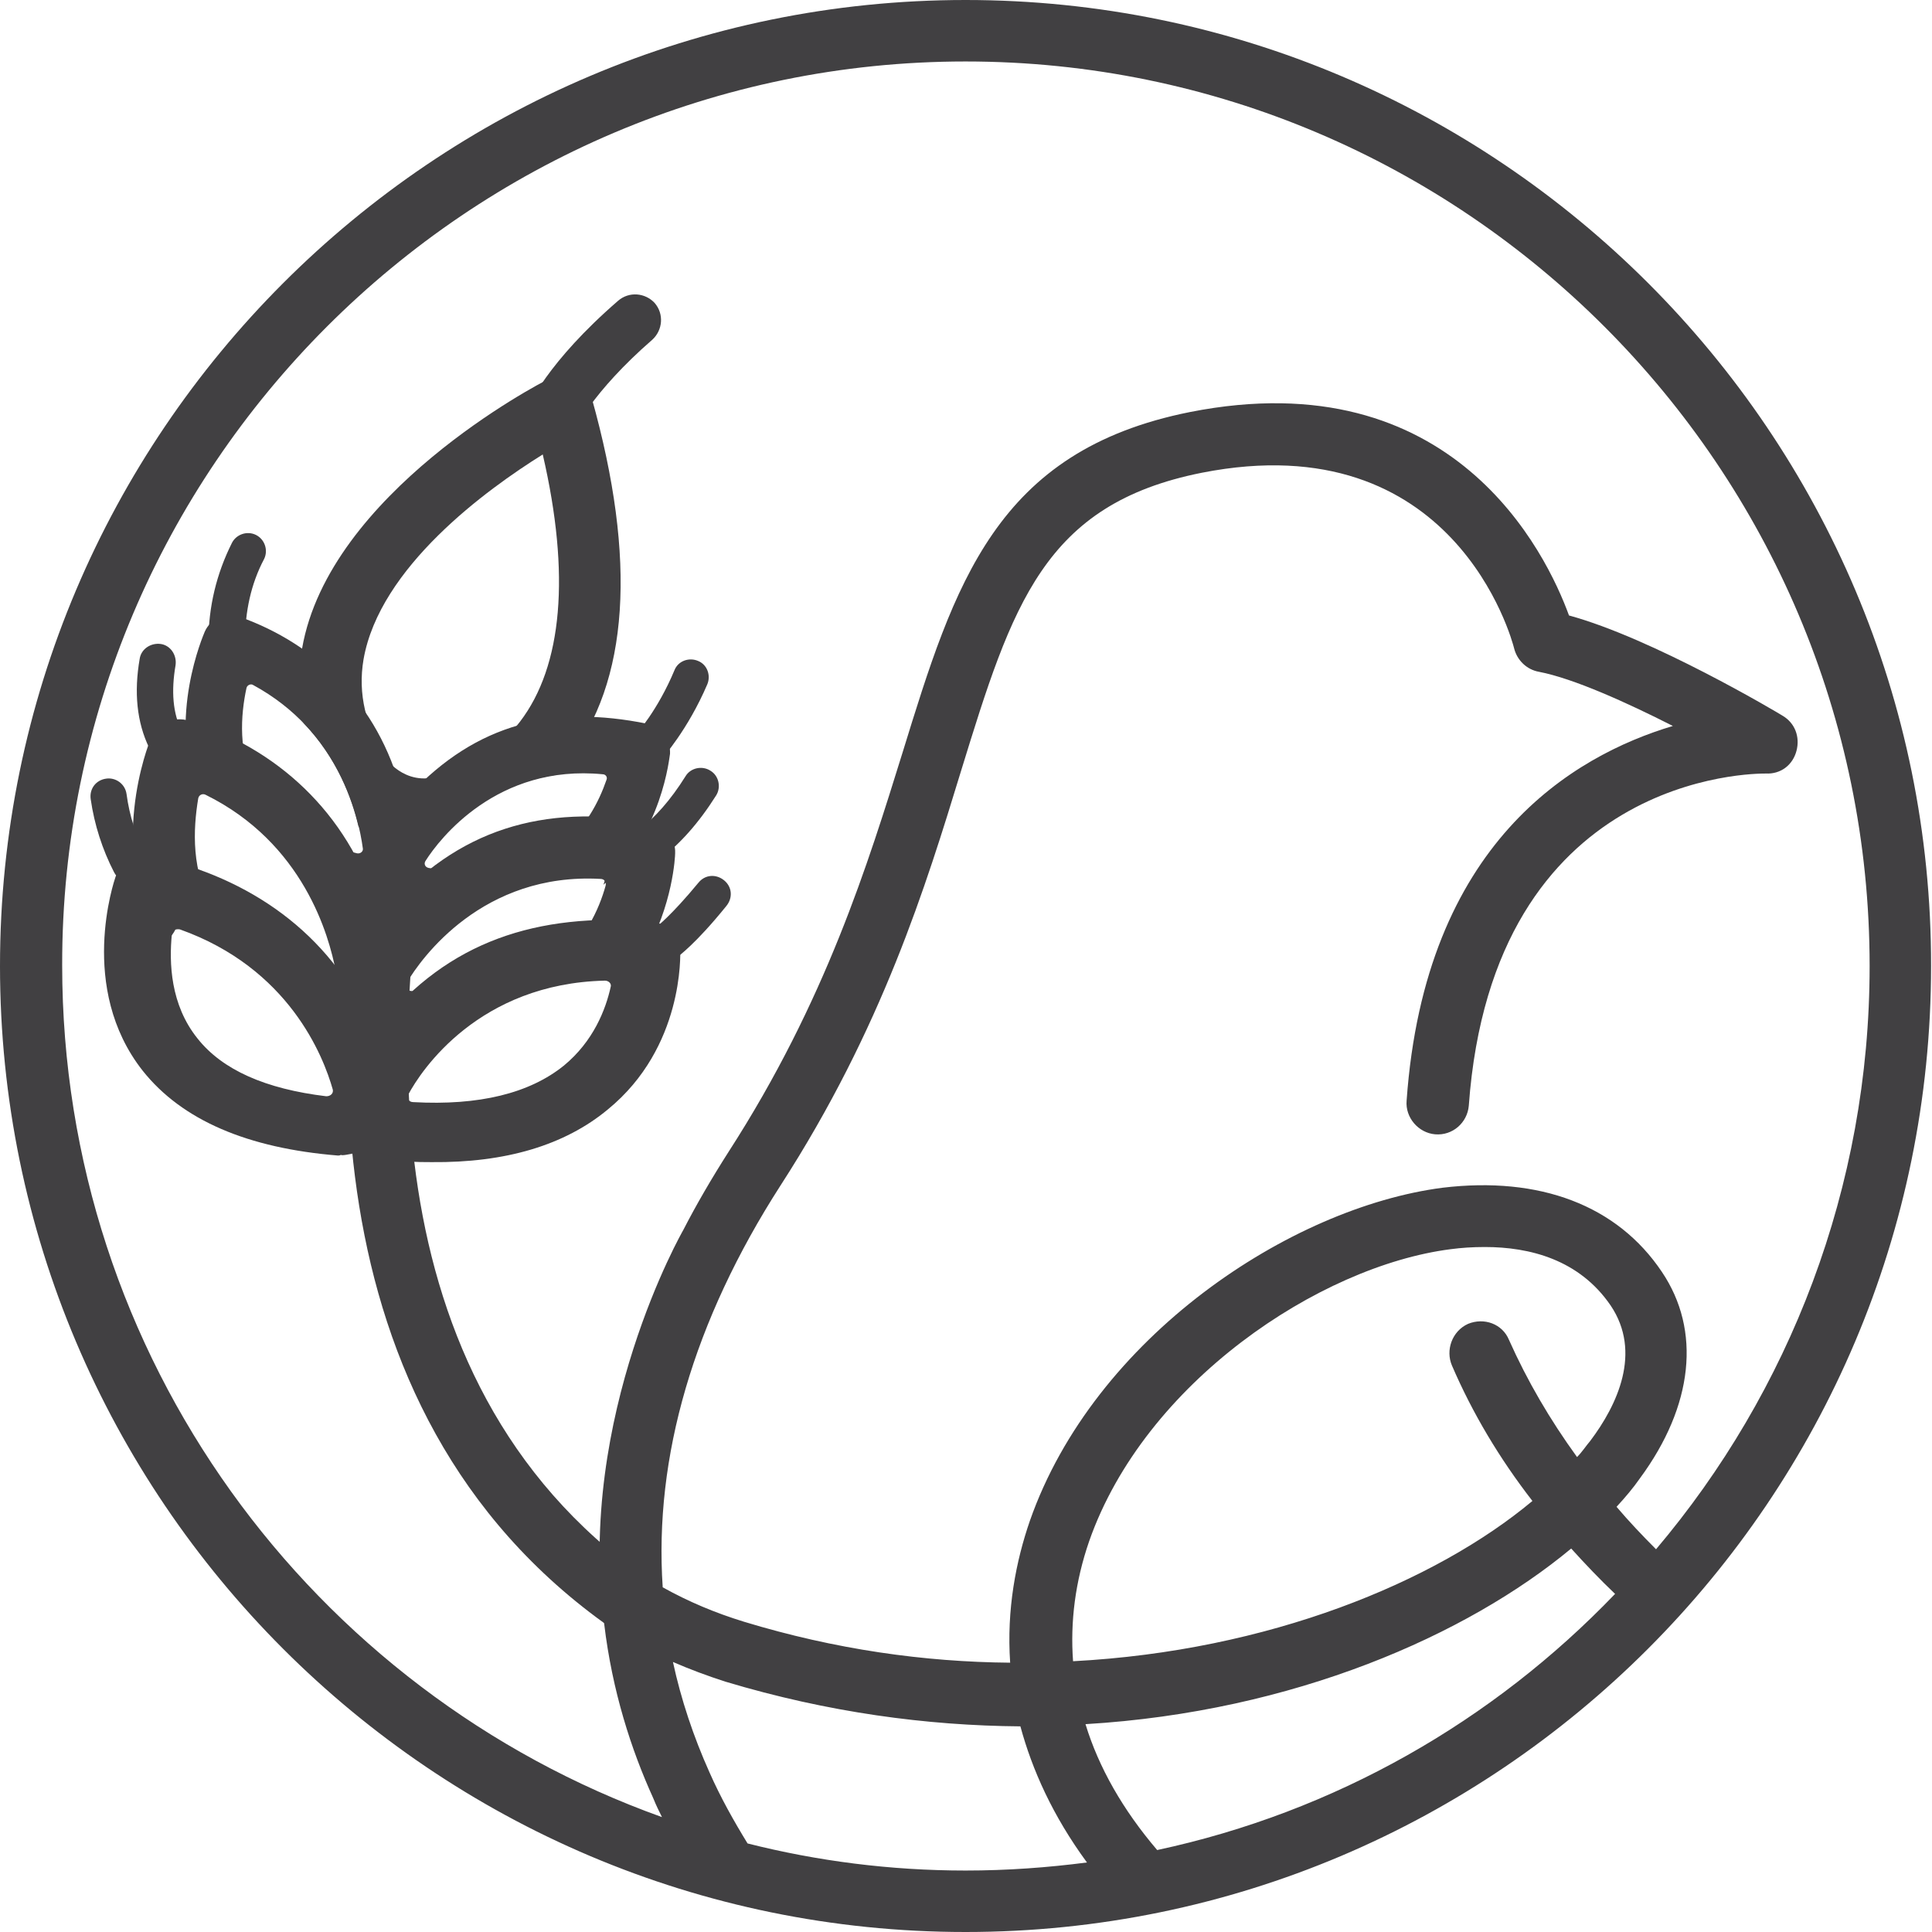 <svg width="1256" height="1256" viewBox="0 0 1256 1256" fill="none" xmlns="http://www.w3.org/2000/svg">
<path d="M357.598 290.687C355.22 290.687 353.318 290.211 350.941 289.259C342.381 285.453 338.577 275.938 341.906 267.375C343.332 264.044 355.696 235.499 401.822 195.535C408.955 189.35 419.417 190.302 425.599 196.962C431.781 204.099 430.83 214.566 424.172 220.75C384.228 255.481 373.291 280.22 373.291 280.22C369.962 286.881 363.78 290.687 357.598 290.687Z" fill="#414042"/>
<path d="M427.501 1074.26C424.172 1074.26 420.368 1073.31 417.039 1071.41C198.771 936.29 213.513 672.245 241.569 526.663C243.471 516.196 253.933 509.06 264.394 510.963C274.856 512.866 281.989 523.332 280.087 533.799C253.933 669.39 239.667 914.881 437.487 1037.63C446.522 1043.34 449.375 1055.23 443.669 1064.74C440.34 1070.93 434.158 1074.26 427.501 1074.26Z" fill="#414042"/>
<path d="M627.699 0C281.514 0 0 281.648 0 628C0 974.352 281.514 1256 627.699 1256C973.885 1256 1255.4 974.352 1255.4 628C1255.87 281.648 973.885 0 627.699 0ZM627.699 1216.04C578.72 1216.04 531.167 1209.85 485.991 1198.43C476.956 1183.68 468.397 1168.46 461.264 1152.28C450.802 1128.97 442.718 1104.71 437.487 1080.45C448.425 1085.2 459.837 1089.48 471.726 1093.29C538.3 1113.27 602.496 1121.84 663.364 1122.31C670.972 1150.38 684.287 1180.35 706.637 1210.8C680.959 1214.13 654.805 1216.04 627.699 1216.04ZM943.927 887.764C957.241 918.688 974.836 948.185 996.235 975.779C932.989 1028.59 824.569 1073.31 697.602 1079.97C695.7 1054.28 699.029 1028.11 708.064 1001.95C744.204 898.706 857.856 823.061 942.976 812.118C950.108 811.167 957.241 810.691 965.325 810.691C994.333 810.691 1026.67 818.779 1047.12 848.752C1067.56 879.2 1051.4 913.455 1033.8 936.767C1030.95 940.097 1028.57 943.903 1025.24 947.233C1007.65 922.97 992.906 897.755 981.018 871.112C976.738 860.646 964.85 856.364 954.388 860.645C943.927 865.403 939.647 877.773 943.927 887.764ZM752.288 1202.72C729.938 1176.55 714.246 1148.95 705.686 1120.88C841.212 1112.8 953.913 1062.84 1021.44 1006.7C1030.47 1016.69 1039.98 1026.68 1049.97 1036.2C970.556 1118.98 867.842 1177.98 752.288 1202.72ZM1050.92 979.585C1056.63 973.4 1061.86 967.215 1066.14 961.03C1100.85 913.93 1106.08 864.927 1080.4 826.867C1051.4 783.573 1000.99 764.542 937.745 772.155C838.834 785 711.393 869.209 669.546 988.624C660.511 1014.79 654.329 1046.19 656.707 1080.92C601.07 1080.45 543.055 1072.36 483.614 1054.28C465.068 1048.57 447.949 1041.43 430.83 1031.92C425.124 947.233 450.802 858.742 507.39 770.727C573.489 668.439 602.021 575.667 624.846 500.973C658.133 392.976 678.581 327.797 781.295 307.339C945.353 274.988 982.92 415.812 984.347 421.521C986.249 429.133 992.431 435.318 1000.51 436.745C1022.86 441.027 1057.58 456.727 1087.54 471.952C1022.39 491.458 926.332 548.073 914.444 715.539C913.493 726.482 922.052 736.473 932.989 737.424C944.402 738.376 953.913 729.812 954.864 718.87C970.556 502.4 1140.8 502.876 1147.93 502.876C1157.91 503.352 1165.52 497.167 1167.9 488.127C1170.28 479.088 1166.95 470.049 1158.87 465.291C1155.06 462.912 1074.22 414.861 1020.01 400.112C1005.27 359.673 944.878 234.073 773.687 267.852C647.196 293.067 620.566 379.655 586.804 489.079C564.454 560.918 536.873 650.836 473.628 748.842C462.69 765.97 452.704 783.097 444.145 799.749C444.145 799.749 374.717 920.591 392.788 1055.71C398.018 1099.48 410.382 1137.54 424.648 1168.94C426.55 1173.69 428.452 1177.5 430.354 1181.31C203.051 1099.95 40.42 882.53 40.42 627.524C39.944 304.009 303.864 39.964 627.699 39.964C952.011 39.964 1215.45 304.009 1215.45 628C1215.45 772.155 1163.15 904.891 1076.6 1007.18C1067.56 998.139 1059 989.1 1050.92 979.585Z" fill="#414042"/>
<path d="M373.766 245.968C368.06 243.589 361.878 243.589 356.647 246.444C350.465 249.298 213.988 320.662 196.394 421.523C193.541 438.174 194.016 454.35 197.345 470.05C219.219 492.886 228.73 519.053 233.01 537.132C234.436 539.035 236.338 540.938 237.765 542.841C253.933 554.735 278.185 547.123 278.185 547.123C281.038 546.647 283.891 546.171 286.744 545.22C300.535 529.52 324.787 509.062 360.927 503.829C363.78 500.974 366.633 497.644 369.011 494.313C408.955 443.407 414.186 363.956 384.703 258.813C383.752 253.104 379.473 248.347 373.766 245.968ZM338.102 469.098C324.311 487.177 306.241 496.692 290.549 502.401C265.821 514.295 251.08 493.362 251.08 493.362C237.765 472.429 232.534 451.02 236.338 428.659C246.8 368.713 316.227 318.283 352.843 295.447C370.913 373.471 365.682 432.941 338.102 469.098Z" fill="#414042"/>
<path d="M420.844 470.525C359.976 458.155 310.045 470.049 266.297 516.673C264.87 518.576 261.541 517.625 261.066 515.246C245.849 457.203 205.429 418.667 155.974 401.064C146.939 397.734 136.952 402.015 133.148 410.579C132.197 412.958 108.896 466.243 128.393 516.673C128.868 513.819 129.344 511.44 129.82 509.061C170.715 527.615 193.065 558.064 204.953 584.231C213.988 587.561 223.499 589.94 234.436 592.319C234.912 592.319 235.387 592.319 235.863 592.319L244.898 589.94C247.751 588.988 251.08 589.464 253.933 590.891L271.052 599.455C271.527 599.455 271.527 599.931 272.003 599.931C276.283 600.882 280.562 601.358 284.842 601.834C286.744 601.834 288.171 602.309 290.073 602.309C311.472 582.328 346.186 561.87 395.165 566.152C394.214 569.006 393.263 572.337 392.312 575.191C430.83 541.888 435.11 491.934 435.585 490.031C436.061 480.991 429.879 472.428 420.844 470.525ZM232.058 554.734C199.722 546.646 177.373 532.373 166.435 511.915C154.547 490.031 156.449 464.815 160.253 447.212C160.729 445.309 163.107 444.358 164.533 445.309C220.646 475.758 233.009 530.47 235.863 551.403C236.338 553.306 234.436 555.209 232.058 554.734ZM394.214 507.158C389.459 520.955 380.424 539.034 363.305 551.879C342.857 566.628 314.325 570.434 278.66 564.249C276.283 563.773 275.332 561.394 276.758 559.491C285.793 545.219 323.36 496.691 391.836 503.352C393.739 503.352 395.165 505.255 394.214 507.158Z" fill="#414042"/>
<path d="M404.2 622.765C418.942 611.347 411.333 633.707 418.942 620.386C437.487 588.51 438.914 556.635 438.914 554.732C439.389 544.741 431.781 535.701 421.795 534.274C353.318 522.856 297.681 538.556 251.08 592.316C249.177 594.219 245.849 593.744 245.373 590.889C225.876 527.138 178.799 486.222 123.162 468.619C112.7 465.289 101.763 470.523 97.959 480.513C96.532 483.368 68.952 553.78 104.141 611.822C106.994 616.58 97.008 621.813 100.812 626.095C100.337 617.532 113.651 608.968 114.603 602.307C164.058 618.007 190.687 649.407 204.953 674.622C209.708 675.574 214.464 676.525 219.219 677.477C219.695 677.477 220.17 677.477 221.121 677.477C221.121 677.477 237.765 673.671 241.093 675.098L260.59 684.138C261.066 684.138 261.066 684.613 261.541 684.613C266.296 685.089 271.052 686.041 275.807 686.516C277.234 686.516 278.185 686.516 279.136 686.516C297.681 663.68 333.346 633.232 393.263 632.756L404.2 622.765ZM214.464 635.61C177.848 627.998 152.645 613.25 138.855 590.889C124.113 567.101 125.54 539.032 128.868 519.05C129.344 516.671 131.722 515.719 133.624 516.671C197.345 548.071 213.988 608.492 218.268 631.329C219.219 633.707 216.841 636.086 214.464 635.61ZM393.738 575.665C389.459 591.365 379.948 611.822 360.927 626.571C338.577 643.698 307.192 649.407 266.772 644.174C264.394 643.698 262.968 641.319 264.394 638.941C273.905 622.765 313.849 567.101 390.41 571.383C392.787 571.383 394.214 573.286 393.738 575.665Z" fill="#414042"/>
<path d="M242.996 747.889L264.395 755.026C264.87 755.026 265.346 755.026 265.346 755.026C270.577 755.501 275.808 755.501 280.563 755.501C328.591 755.977 367.109 744.559 395.166 721.247C444.621 680.808 442.243 620.386 442.243 617.532C441.767 607.541 433.208 599.929 422.271 598.977C349.039 593.268 291.5 611.823 246.8 667.011C244.898 668.914 241.569 668.914 240.618 666.059C214.464 606.114 161.205 570.432 100.813 557.111C89.876 554.732 78.463 560.441 75.134 569.956C74.183 572.811 50.407 642.271 92.729 696.032C118.407 728.383 161.205 746.462 219.695 751.22C220.171 751.22 221.122 751.22 221.597 750.744C222.548 752.171 239.667 746.938 242.996 747.889ZM265.346 711.732C273.905 695.556 311.472 639.417 393.263 637.514C395.641 637.514 397.543 639.417 397.068 641.32C393.739 656.544 385.655 677.001 366.634 692.701C344.284 710.78 311.472 718.868 268.675 716.489C265.821 716.489 264.395 714.111 265.346 711.732ZM216.366 708.401C216.842 710.78 214.94 712.683 212.087 712.683C172.618 707.926 144.561 695.556 128.393 675.098C110.799 653.214 109.848 626.095 111.75 607.065C111.75 604.686 114.603 603.735 116.981 604.211C187.835 629.426 210.184 686.517 216.366 708.401Z" fill="#414042"/>
<path d="M107.47 492.887C103.19 492.887 98.91 490.508 97.008 486.226C88.924 469.575 87.022 450.069 90.826 428.184C91.777 421.999 97.959 417.717 104.617 418.669C110.798 419.62 115.078 425.805 114.127 432.465C111.274 449.117 112.225 463.865 118.407 475.759C121.26 481.469 118.882 488.605 113.176 491.459C110.798 492.411 109.372 492.887 107.47 492.887Z" fill="#414042"/>
<path d="M147.414 429.132C140.757 429.132 135.526 423.899 135.526 417.239C135.526 394.402 140.757 372.993 150.743 353.011C153.596 347.302 160.729 344.923 166.435 347.778C172.142 350.632 174.519 357.769 171.666 363.478C163.107 379.654 159.302 397.732 159.302 416.763C159.302 423.899 154.072 429.132 147.414 429.132Z" fill="#414042"/>
<path d="M421.795 561.393C417.991 561.393 414.662 559.49 412.284 556.635C408.48 551.402 409.431 544.265 414.662 539.984C425.599 531.896 436.061 520.002 445.571 504.778C448.9 499.068 456.509 497.641 461.739 500.972C467.446 504.302 468.872 511.914 465.544 517.147C454.131 535.226 441.767 549.023 428.452 559.014C426.55 560.917 424.173 561.393 421.795 561.393Z" fill="#414042"/>
<path d="M421.795 497.643C418.942 497.643 416.089 496.691 413.711 494.313C408.956 490.031 408.481 482.419 413.236 477.661C413.711 477.185 427.502 461.961 438.439 435.794C440.817 429.61 447.949 427.231 453.656 429.61C459.838 431.988 462.215 439.125 459.838 444.834C446.998 474.807 430.83 492.41 430.355 493.361C427.977 496.216 425.124 497.643 421.795 497.643Z" fill="#414042"/>
<path d="M433.207 624.193C429.403 624.193 426.074 622.29 423.697 618.96C419.893 613.726 421.319 606.59 426.55 602.784C427.025 602.308 436.061 595.648 454.131 573.763C458.41 568.529 465.543 568.054 470.774 572.336C476.005 576.617 476.481 583.754 472.201 588.987C452.229 613.726 441.291 621.339 440.34 622.29C437.963 623.717 435.585 624.193 433.207 624.193Z" fill="#414042"/>
<path d="M84.644 573.287C80.365 573.287 76.085 570.908 74.183 567.102C66.574 552.354 61.344 536.178 58.966 519.526C58.015 512.866 62.295 507.157 68.952 506.205C75.134 505.254 81.316 509.536 82.267 516.196C84.169 530.469 88.449 543.79 95.106 556.16C97.959 561.869 95.582 569.005 89.875 571.86C88.449 572.811 86.547 573.287 84.644 573.287Z" fill="#414042"/>
</svg>
